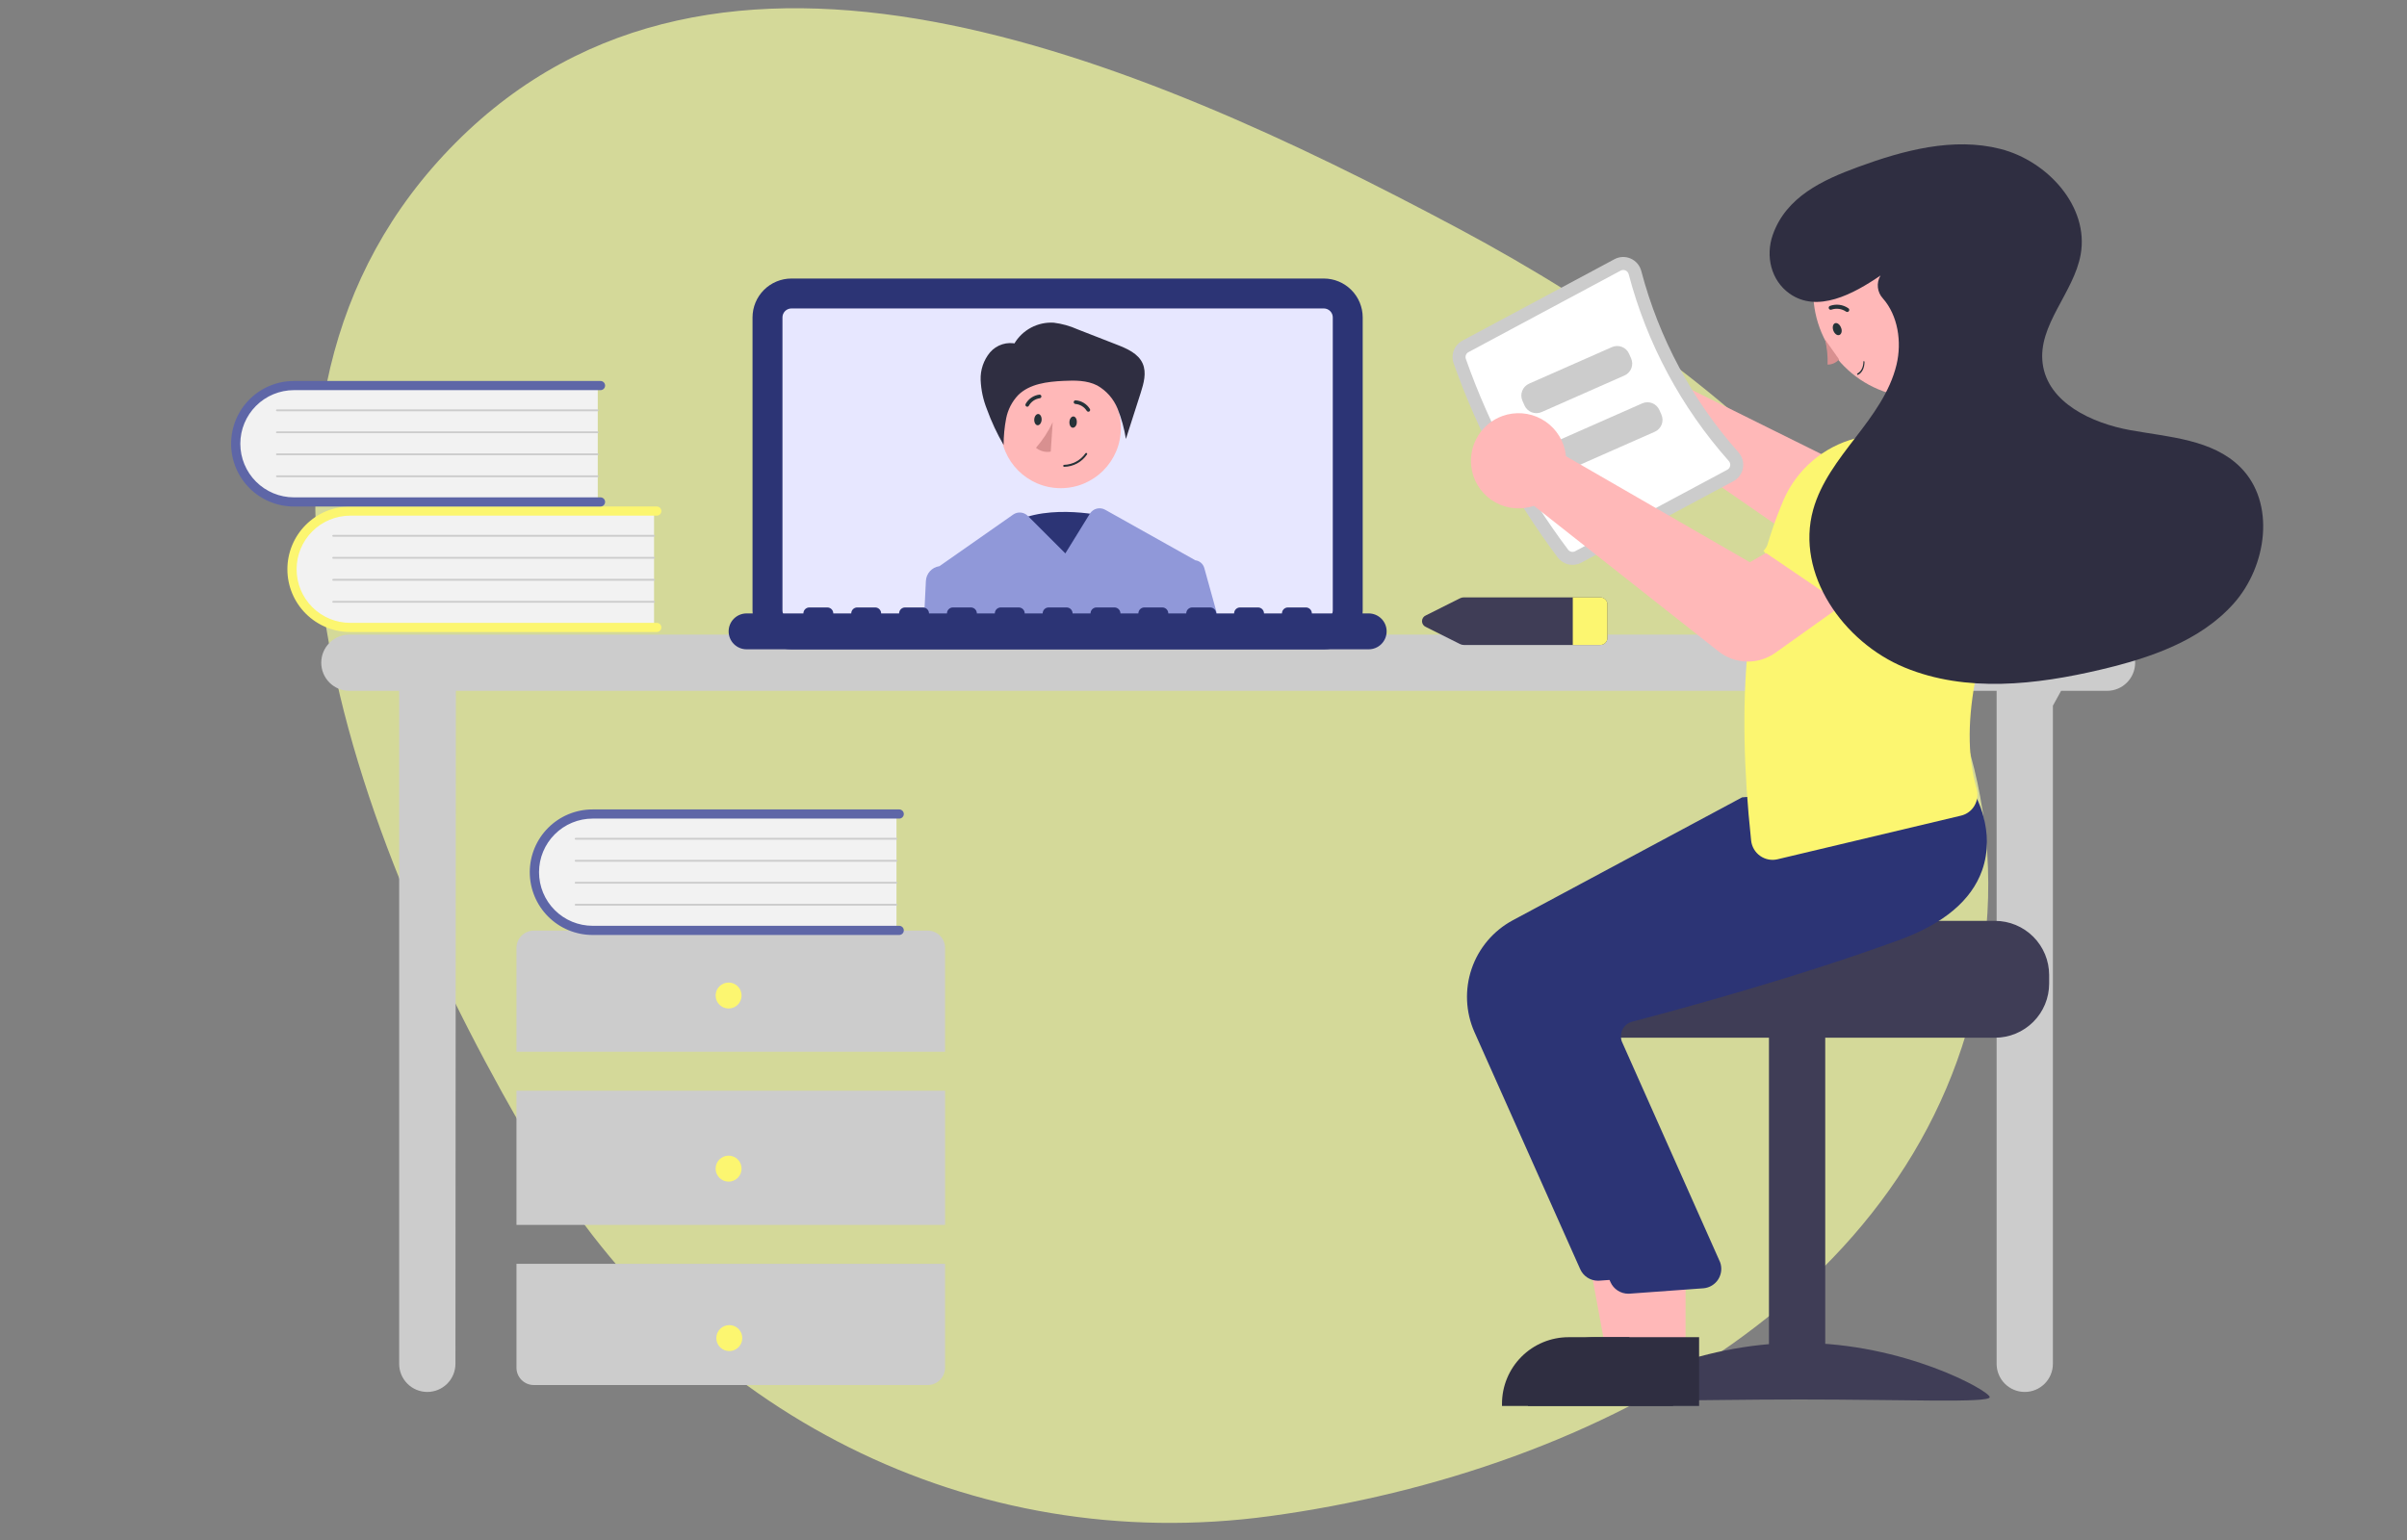 <svg width="500" height="320" viewBox="0 0 500 320" fill="none" xmlns="http://www.w3.org/2000/svg">
<rect x="0" y="0" width="500" height="320" fill="#808080" stroke="none"/>
<g clip-path="url(#clip0_1_1224)">
<path fill-rule="evenodd" clip-rule="evenodd" d="M303.105 47.565C363.731 79.95 421.891 131.065 411.888 199.068C401.798 267.66 332.458 305.718 263.758 315.042C201.787 323.453 143.514 293.625 111.64 239.818C72.032 172.956 39.843 84.689 94.681 29.625C149.082 -25 235.105 11.242 303.105 47.565Z" fill="#F8FFA5" fill-opacity="0.7"/>
<path d="M437.684 131.861H72.576C71.025 131.861 69.539 132.477 68.442 133.573C67.346 134.669 66.731 136.156 66.731 137.706C66.731 139.256 67.346 140.743 68.442 141.839C69.539 142.936 71.025 143.551 72.576 143.551H82.918V283.39C82.918 284.94 83.533 286.427 84.63 287.523C85.726 288.619 87.213 289.235 88.763 289.235C90.313 289.235 91.8 288.619 92.896 287.523C93.992 286.427 94.608 284.94 94.608 283.39L94.697 143.551H414.752V283.39C414.752 284.94 415.368 286.427 416.464 287.523C417.56 288.619 419.047 289.235 420.597 289.235C422.148 289.235 423.634 288.619 424.731 287.523C425.827 286.427 426.443 284.94 426.443 283.39V146.634L428.143 143.551H437.684C439.234 143.551 440.721 142.936 441.817 141.839C442.913 140.743 443.529 139.256 443.529 137.706C443.529 136.156 442.913 134.669 441.817 133.573C440.721 132.477 439.234 131.861 437.684 131.861Z" fill="#CCCCCC"/>
<path d="M274.994 134.92H164.398C162.257 134.918 160.204 134.066 158.69 132.552C157.175 131.038 156.324 128.985 156.321 126.843V65.954C156.324 63.812 157.175 61.759 158.69 60.245C160.204 58.731 162.257 57.879 164.398 57.877H274.994C277.135 57.879 279.188 58.731 280.702 60.245C282.217 61.759 283.068 63.812 283.071 65.954V126.843C283.068 128.985 282.217 131.038 280.702 132.552C279.188 134.066 277.135 134.918 274.994 134.92Z" fill="#2C3475"/>
<path d="M274.994 64.093H164.4C163.907 64.094 163.434 64.29 163.085 64.639C162.736 64.988 162.54 65.461 162.539 65.954V126.845C162.54 127.338 162.737 127.811 163.085 128.16C163.434 128.509 163.907 128.705 164.4 128.706H274.994C275.488 128.705 275.961 128.509 276.309 128.16C276.658 127.811 276.855 127.338 276.856 126.845V65.954C276.855 65.461 276.658 64.988 276.309 64.639C275.961 64.29 275.488 64.094 274.994 64.093Z" fill="#E7E7FF"/>
<path d="M229.13 107.203C229.13 107.203 215.891 104.152 208.609 109.745C201.327 115.338 217.877 128.05 217.877 128.05L229.13 107.203Z" fill="#2C3475"/>
<path d="M220.345 101.438C227.242 101.438 232.833 95.847 232.833 88.95C232.833 82.053 227.242 76.461 220.345 76.461C213.448 76.461 207.856 82.053 207.856 88.95C207.856 95.847 213.448 101.438 220.345 101.438Z" fill="#FFB8B8"/>
<path d="M210.689 71.419C211.522 70.006 212.729 68.85 214.178 68.079C215.626 67.309 217.259 66.953 218.897 67.052C220.609 67.267 222.281 67.735 223.856 68.441L232.02 71.625C234.133 72.45 236.447 73.459 237.363 75.533C238.214 77.458 237.579 79.681 236.937 81.685L233.882 91.211C233.544 89.055 232.963 86.944 232.151 84.918C231.326 82.879 229.835 81.179 227.921 80.095C225.8 79.007 223.301 79.029 220.92 79.144C217.549 79.306 213.883 79.735 211.487 82.113C210.216 83.464 209.354 85.148 209.001 86.969C208.654 88.78 208.48 90.621 208.48 92.465C207.097 90.088 205.933 87.591 205 85.005C204.233 83.079 203.796 81.038 203.707 78.966C203.627 76.878 204.32 74.832 205.654 73.223C206.331 72.436 207.214 71.854 208.204 71.543C209.194 71.231 210.251 71.202 211.257 71.459L210.689 71.419Z" fill="#2F2E41"/>
<path d="M250.166 118.032C250.049 117.61 249.809 117.232 249.478 116.946C249.147 116.659 248.739 116.477 248.305 116.422C248.276 116.402 248.246 116.384 248.214 116.368L229.571 105.92C229.039 105.622 228.412 105.54 227.821 105.692C227.23 105.844 226.72 106.218 226.398 106.737L221.299 114.992L213.619 107.312L213.497 107.19C213.103 106.796 212.583 106.553 212.028 106.505C211.472 106.456 210.918 106.605 210.461 106.924L195.139 117.654C195.112 117.654 195.085 117.663 195.058 117.663C194.325 117.785 193.655 118.154 193.16 118.708C192.664 119.262 192.373 119.969 192.333 120.711L191.938 128.706H253.125L250.166 118.032Z" fill="#9098D9"/>
<path d="M284.314 127.464H272.509C272.509 127.135 272.378 126.819 272.145 126.586C271.912 126.353 271.596 126.222 271.267 126.222H267.539C267.209 126.222 266.893 126.353 266.66 126.586C266.427 126.819 266.296 127.135 266.296 127.464H262.568C262.568 127.135 262.437 126.819 262.204 126.586C261.971 126.353 261.655 126.222 261.325 126.222H257.598C257.268 126.222 256.952 126.353 256.719 126.586C256.486 126.819 256.355 127.135 256.355 127.464H252.627C252.627 127.135 252.496 126.819 252.263 126.586C252.03 126.353 251.714 126.222 251.384 126.222H247.656C247.327 126.222 247.011 126.353 246.778 126.586C246.545 126.819 246.414 127.135 246.414 127.464H242.686C242.686 127.135 242.555 126.819 242.322 126.586C242.089 126.353 241.773 126.222 241.443 126.222H237.715C237.386 126.222 237.07 126.353 236.837 126.586C236.604 126.819 236.473 127.135 236.473 127.464H232.745C232.745 127.135 232.614 126.819 232.381 126.586C232.148 126.353 231.832 126.222 231.502 126.222H227.774C227.445 126.222 227.129 126.353 226.896 126.586C226.662 126.819 226.532 127.135 226.532 127.464H222.804C222.804 127.135 222.673 126.819 222.44 126.586C222.207 126.353 221.89 126.222 221.561 126.222H217.833C217.503 126.222 217.187 126.353 216.954 126.586C216.721 126.819 216.59 127.135 216.59 127.464H212.862C212.862 127.135 212.731 126.819 212.498 126.586C212.265 126.353 211.949 126.222 211.62 126.222H207.892C207.562 126.222 207.246 126.353 207.013 126.586C206.78 126.819 206.649 127.135 206.649 127.464H202.921C202.921 127.135 202.79 126.819 202.557 126.586C202.324 126.353 202.008 126.222 201.679 126.222H197.951C197.621 126.222 197.305 126.353 197.072 126.586C196.839 126.819 196.708 127.135 196.708 127.464H192.98C192.98 127.135 192.849 126.819 192.616 126.586C192.383 126.353 192.067 126.222 191.737 126.222H188.01C187.68 126.222 187.364 126.353 187.131 126.586C186.898 126.819 186.767 127.135 186.767 127.464H183.039C183.039 127.135 182.908 126.819 182.675 126.586C182.442 126.353 182.126 126.222 181.796 126.222H178.068C177.739 126.222 177.423 126.353 177.19 126.586C176.957 126.819 176.826 127.135 176.826 127.464H173.098C173.098 127.135 172.967 126.819 172.734 126.586C172.501 126.353 172.185 126.222 171.855 126.222H168.127C167.798 126.222 167.482 126.353 167.249 126.586C167.016 126.819 166.885 127.135 166.885 127.464H155.08C154.092 127.466 153.145 127.859 152.447 128.558C151.749 129.257 151.357 130.205 151.357 131.192C151.357 132.18 151.749 133.127 152.447 133.826C153.145 134.525 154.092 134.919 155.08 134.92H284.314C285.303 134.92 286.251 134.527 286.95 133.828C287.65 133.129 288.042 132.181 288.042 131.192C288.042 130.204 287.65 129.255 286.95 128.556C286.251 127.857 285.303 127.464 284.314 127.464Z" fill="#2C3475"/>
<path d="M135.863 105.815V130.568H73.847C72.186 130.626 70.529 130.349 68.977 129.753C67.425 129.157 66.009 128.255 64.813 127.1C63.617 125.945 62.666 124.561 62.017 123.03C61.367 121.5 61.032 119.854 61.032 118.192C61.032 116.529 61.367 114.884 62.017 113.353C62.666 111.823 63.617 110.439 64.813 109.284C66.009 108.129 67.425 107.227 68.977 106.631C70.529 106.035 72.186 105.757 73.847 105.815H135.863Z" fill="#F2F2F2"/>
<path d="M137.386 130.378C137.386 130.63 137.285 130.872 137.107 131.051C136.928 131.229 136.686 131.33 136.434 131.33H72.741C69.282 131.33 65.965 129.956 63.519 127.51C61.072 125.064 59.698 121.746 59.698 118.287C59.698 114.828 61.072 111.51 63.519 109.064C65.965 106.618 69.282 105.244 72.741 105.244H136.434C136.686 105.244 136.928 105.344 137.107 105.523C137.285 105.701 137.386 105.943 137.386 106.196C137.386 106.448 137.285 106.69 137.107 106.869C136.928 107.047 136.686 107.148 136.434 107.148H72.741C69.789 107.15 66.958 108.325 64.871 110.414C62.785 112.503 61.612 115.334 61.612 118.287C61.612 121.239 62.785 124.071 64.871 126.16C66.958 128.248 69.789 129.423 72.741 129.426H136.434C136.686 129.426 136.928 129.526 137.107 129.705C137.285 129.883 137.386 130.125 137.386 130.378Z" fill="#FCF670"/>
<path d="M135.862 111.527H69.218C69.193 111.528 69.168 111.523 69.145 111.513C69.122 111.504 69.1 111.49 69.083 111.472C69.065 111.454 69.051 111.433 69.041 111.41C69.031 111.387 69.026 111.362 69.026 111.337C69.026 111.312 69.031 111.287 69.041 111.264C69.051 111.241 69.065 111.22 69.083 111.202C69.1 111.184 69.122 111.17 69.145 111.161C69.168 111.151 69.193 111.146 69.218 111.146H135.862C135.912 111.147 135.96 111.167 135.996 111.203C136.031 111.238 136.051 111.287 136.051 111.337C136.051 111.387 136.031 111.435 135.996 111.471C135.96 111.507 135.912 111.527 135.862 111.527Z" fill="#CCCCCC"/>
<path d="M135.862 116.097H69.218C69.193 116.097 69.168 116.092 69.145 116.083C69.122 116.073 69.1 116.06 69.083 116.042C69.065 116.024 69.051 116.003 69.041 115.98C69.031 115.957 69.026 115.932 69.026 115.907C69.026 115.882 69.031 115.857 69.041 115.834C69.051 115.81 69.065 115.789 69.083 115.772C69.1 115.754 69.122 115.74 69.145 115.73C69.168 115.721 69.193 115.716 69.218 115.716H135.862C135.912 115.717 135.96 115.737 135.996 115.773C136.031 115.808 136.051 115.856 136.051 115.907C136.051 115.957 136.031 116.005 135.996 116.041C135.96 116.077 135.912 116.097 135.862 116.097Z" fill="#CCCCCC"/>
<path d="M135.862 120.667H69.218C69.193 120.667 69.168 120.662 69.145 120.653C69.122 120.643 69.1 120.629 69.083 120.612C69.065 120.594 69.051 120.573 69.041 120.55C69.031 120.527 69.026 120.502 69.026 120.477C69.026 120.451 69.031 120.427 69.041 120.403C69.051 120.38 69.065 120.359 69.083 120.341C69.1 120.324 69.122 120.31 69.145 120.3C69.168 120.291 69.193 120.286 69.218 120.286H135.862C135.912 120.286 135.96 120.307 135.996 120.342C136.031 120.378 136.051 120.426 136.051 120.477C136.051 120.527 136.031 120.575 135.996 120.611C135.96 120.646 135.912 120.667 135.862 120.667Z" fill="#CCCCCC"/>
<path d="M135.862 125.237H69.218C69.193 125.237 69.168 125.232 69.145 125.223C69.122 125.213 69.1 125.199 69.083 125.182C69.065 125.164 69.051 125.143 69.041 125.12C69.031 125.096 69.026 125.071 69.026 125.046C69.026 125.021 69.031 124.996 69.041 124.973C69.051 124.95 69.065 124.929 69.083 124.911C69.1 124.894 69.122 124.88 69.145 124.87C69.168 124.861 69.193 124.856 69.218 124.856H135.862C135.912 124.856 135.96 124.877 135.996 124.912C136.031 124.948 136.051 124.996 136.051 125.046C136.051 125.097 136.031 125.145 135.996 125.181C135.96 125.216 135.912 125.236 135.862 125.237Z" fill="#CCCCCC"/>
<path d="M124.173 79.736V104.489H62.157C60.495 104.547 58.839 104.27 57.287 103.674C55.735 103.078 54.319 102.176 53.123 101.021C51.927 99.866 50.976 98.482 50.326 96.951C49.677 95.421 49.342 93.775 49.342 92.113C49.342 90.45 49.677 88.805 50.326 87.274C50.976 85.744 51.927 84.36 53.123 83.205C54.319 82.05 55.735 81.147 57.287 80.552C58.839 79.956 60.495 79.678 62.157 79.736H124.173Z" fill="#F2F2F2"/>
<path d="M125.695 104.299C125.695 104.551 125.595 104.793 125.416 104.972C125.238 105.15 124.996 105.251 124.743 105.251H61.051C59.338 105.251 57.642 104.913 56.059 104.258C54.477 103.602 53.039 102.642 51.828 101.431C50.617 100.219 49.656 98.781 49.001 97.199C48.345 95.617 48.008 93.921 48.008 92.208C48.008 90.495 48.345 88.799 49.001 87.216C49.656 85.634 50.617 84.196 51.828 82.985C53.039 81.774 54.477 80.813 56.059 80.157C57.642 79.502 59.338 79.165 61.051 79.165H124.743C124.996 79.165 125.238 79.265 125.416 79.443C125.595 79.622 125.695 79.864 125.695 80.117C125.695 80.369 125.595 80.611 125.416 80.79C125.238 80.968 124.996 81.069 124.743 81.069H61.051C58.098 81.071 55.268 82.246 53.181 84.335C51.094 86.423 49.922 89.255 49.922 92.208C49.922 95.16 51.094 97.992 53.181 100.081C55.268 102.169 58.098 103.344 61.051 103.347H124.743C124.996 103.347 125.238 103.447 125.416 103.626C125.595 103.804 125.695 104.046 125.695 104.299Z" fill="#5E66A7"/>
<path d="M124.171 85.448H57.528C57.502 85.448 57.478 85.444 57.454 85.434C57.431 85.425 57.41 85.411 57.392 85.393C57.374 85.375 57.36 85.354 57.351 85.331C57.341 85.308 57.336 85.283 57.336 85.258C57.336 85.233 57.341 85.208 57.351 85.185C57.36 85.161 57.374 85.14 57.392 85.123C57.41 85.105 57.431 85.091 57.454 85.082C57.478 85.072 57.502 85.067 57.528 85.067H124.171C124.222 85.068 124.27 85.088 124.305 85.124C124.341 85.159 124.36 85.207 124.36 85.258C124.36 85.308 124.341 85.356 124.305 85.392C124.27 85.428 124.222 85.448 124.171 85.448Z" fill="#CCCCCC"/>
<path d="M124.171 90.018H57.528C57.502 90.018 57.478 90.013 57.454 90.004C57.431 89.994 57.41 89.98 57.392 89.963C57.374 89.945 57.36 89.924 57.351 89.901C57.341 89.878 57.336 89.853 57.336 89.828C57.336 89.802 57.341 89.778 57.351 89.754C57.36 89.731 57.374 89.71 57.392 89.692C57.41 89.675 57.431 89.661 57.454 89.651C57.478 89.642 57.502 89.637 57.528 89.637H124.171C124.222 89.638 124.27 89.658 124.305 89.693C124.341 89.729 124.36 89.777 124.36 89.828C124.36 89.878 124.341 89.926 124.305 89.962C124.27 89.998 124.222 90.018 124.171 90.018Z" fill="#CCCCCC"/>
<path d="M124.171 94.588H57.528C57.502 94.588 57.478 94.583 57.454 94.574C57.431 94.564 57.41 94.55 57.392 94.532C57.374 94.515 57.36 94.494 57.351 94.471C57.341 94.447 57.336 94.423 57.336 94.397C57.336 94.372 57.341 94.347 57.351 94.324C57.36 94.301 57.374 94.28 57.392 94.262C57.41 94.245 57.431 94.231 57.454 94.221C57.478 94.212 57.502 94.207 57.528 94.207H124.171C124.222 94.207 124.27 94.228 124.305 94.263C124.341 94.299 124.36 94.347 124.36 94.397C124.36 94.448 124.341 94.496 124.305 94.532C124.27 94.567 124.222 94.588 124.171 94.588Z" fill="#CCCCCC"/>
<path d="M124.171 99.158H57.528C57.502 99.158 57.478 99.153 57.454 99.144C57.431 99.134 57.41 99.12 57.392 99.102C57.374 99.085 57.36 99.064 57.351 99.04C57.341 99.017 57.336 98.992 57.336 98.967C57.336 98.942 57.341 98.917 57.351 98.894C57.36 98.871 57.374 98.85 57.392 98.832C57.41 98.814 57.431 98.8 57.454 98.791C57.478 98.781 57.502 98.777 57.528 98.777H124.171C124.222 98.777 124.27 98.797 124.305 98.833C124.341 98.869 124.36 98.917 124.36 98.967C124.36 99.017 124.341 99.066 124.305 99.101C124.27 99.137 124.222 99.157 124.171 99.158Z" fill="#CCCCCC"/>
<path d="M196.315 218.553V196.971C196.315 196.017 195.936 195.102 195.261 194.427C194.587 193.753 193.672 193.374 192.718 193.374H110.883C109.929 193.374 109.014 193.753 108.34 194.427C107.665 195.102 107.286 196.017 107.286 196.971V218.553H196.315Z" fill="#CCCCCC"/>
<path d="M196.315 226.646H107.286V254.524H196.315V226.646Z" fill="#CCCCCC"/>
<path d="M107.286 262.618V284.201C107.286 285.155 107.665 286.07 108.34 286.744C109.014 287.419 109.929 287.798 110.883 287.798H192.718C193.672 287.798 194.587 287.419 195.261 286.744C195.936 286.07 196.315 285.155 196.315 284.201V262.618H107.286Z" fill="#CCCCCC"/>
<path d="M151.351 209.56C152.841 209.56 154.049 208.352 154.049 206.862C154.049 205.372 152.841 204.165 151.351 204.165C149.861 204.165 148.653 205.372 148.653 206.862C148.653 208.352 149.861 209.56 151.351 209.56Z" fill="#FCF670"/>
<path d="M151.351 245.531C152.841 245.531 154.049 244.324 154.049 242.834C154.049 241.344 152.841 240.136 151.351 240.136C149.861 240.136 148.653 241.344 148.653 242.834C148.653 244.324 149.861 245.531 151.351 245.531Z" fill="#FCF670"/>
<path d="M151.497 280.741C152.987 280.741 154.195 279.533 154.195 278.043C154.195 276.553 152.987 275.345 151.497 275.345C150.007 275.345 148.799 276.553 148.799 278.043C148.799 279.533 150.007 280.741 151.497 280.741Z" fill="#FCF670"/>
<path d="M186.222 168.765V193.518H124.205C122.544 193.576 120.888 193.299 119.336 192.703C117.784 192.107 116.367 191.204 115.171 190.049C113.976 188.894 113.025 187.51 112.375 185.98C111.725 184.45 111.391 182.804 111.391 181.142C111.391 179.479 111.725 177.833 112.375 176.303C113.025 174.773 113.976 173.389 115.171 172.234C116.367 171.079 117.784 170.176 119.336 169.58C120.888 168.984 122.544 168.707 124.205 168.765H186.222Z" fill="#F2F2F2"/>
<path d="M187.746 193.328C187.746 193.58 187.646 193.822 187.467 194.001C187.289 194.179 187.046 194.279 186.794 194.28H123.102C121.388 194.281 119.691 193.945 118.107 193.29C116.523 192.635 115.084 191.674 113.872 190.463C112.66 189.252 111.698 187.814 111.042 186.23C110.386 184.647 110.048 182.95 110.048 181.236C110.048 179.523 110.386 177.826 111.042 176.243C111.698 174.659 112.66 173.221 113.872 172.01C115.084 170.798 116.523 169.838 118.107 169.183C119.691 168.528 121.388 168.192 123.102 168.193H186.794C187.047 168.193 187.289 168.294 187.467 168.472C187.646 168.651 187.746 168.893 187.746 169.145C187.746 169.398 187.646 169.64 187.467 169.819C187.289 169.997 187.047 170.097 186.794 170.097H123.102C120.149 170.1 117.319 171.275 115.232 173.364C113.145 175.452 111.973 178.284 111.973 181.236C111.973 184.189 113.145 187.021 115.232 189.109C117.319 191.198 120.149 192.373 123.102 192.375H186.794C187.046 192.376 187.289 192.476 187.467 192.654C187.646 192.833 187.746 193.075 187.746 193.328Z" fill="#5E66A7"/>
<path d="M186.221 174.477H119.577C119.552 174.477 119.527 174.472 119.504 174.463C119.481 174.453 119.46 174.439 119.442 174.422C119.424 174.404 119.41 174.383 119.4 174.36C119.391 174.337 119.386 174.312 119.386 174.287C119.386 174.261 119.391 174.237 119.4 174.213C119.41 174.19 119.424 174.169 119.442 174.152C119.46 174.134 119.481 174.12 119.504 174.11C119.527 174.101 119.552 174.096 119.577 174.096H186.221C186.271 174.097 186.319 174.117 186.355 174.152C186.39 174.188 186.41 174.236 186.41 174.287C186.41 174.337 186.39 174.385 186.355 174.421C186.319 174.456 186.271 174.477 186.221 174.477Z" fill="#CCCCCC"/>
<path d="M186.221 179.047H119.577C119.552 179.047 119.527 179.042 119.504 179.033C119.481 179.023 119.46 179.009 119.442 178.992C119.424 178.974 119.41 178.953 119.4 178.93C119.391 178.906 119.386 178.882 119.386 178.856C119.386 178.831 119.391 178.806 119.4 178.783C119.41 178.76 119.424 178.739 119.442 178.721C119.46 178.704 119.481 178.69 119.504 178.68C119.527 178.671 119.552 178.666 119.577 178.666H186.221C186.271 178.666 186.319 178.687 186.355 178.722C186.39 178.758 186.41 178.806 186.41 178.856C186.41 178.907 186.39 178.955 186.355 178.991C186.319 179.026 186.271 179.046 186.221 179.047Z" fill="#CCCCCC"/>
<path d="M186.221 183.617H119.577C119.552 183.617 119.527 183.612 119.504 183.603C119.481 183.593 119.46 183.579 119.442 183.561C119.424 183.544 119.41 183.523 119.4 183.499C119.391 183.476 119.386 183.451 119.386 183.426C119.386 183.401 119.391 183.376 119.4 183.353C119.41 183.33 119.424 183.309 119.442 183.291C119.46 183.273 119.481 183.259 119.504 183.25C119.527 183.24 119.552 183.236 119.577 183.236H186.221C186.271 183.236 186.319 183.256 186.355 183.292C186.39 183.328 186.41 183.376 186.41 183.426C186.41 183.477 186.39 183.525 186.355 183.56C186.319 183.596 186.271 183.616 186.221 183.617Z" fill="#CCCCCC"/>
<path d="M186.221 188.186H119.577C119.552 188.187 119.527 188.182 119.504 188.172C119.481 188.163 119.46 188.149 119.442 188.131C119.424 188.114 119.41 188.092 119.4 188.069C119.391 188.046 119.386 188.021 119.386 187.996C119.386 187.971 119.391 187.946 119.4 187.923C119.41 187.9 119.424 187.879 119.442 187.861C119.46 187.843 119.481 187.829 119.504 187.82C119.527 187.81 119.552 187.805 119.577 187.806H186.221C186.271 187.806 186.319 187.826 186.355 187.862C186.39 187.898 186.41 187.946 186.41 187.996C186.41 188.046 186.39 188.095 186.355 188.13C186.319 188.166 186.271 188.186 186.221 188.186Z" fill="#CCCCCC"/>
<path d="M332.341 124.128H304.086C303.817 124.128 303.553 124.19 303.312 124.308L296.181 127.878C295.946 127.978 295.746 128.145 295.605 128.357C295.465 128.57 295.39 128.82 295.39 129.074C295.39 129.329 295.465 129.579 295.605 129.792C295.746 130.004 295.946 130.171 296.181 130.271L303.312 133.841C303.553 133.959 303.817 134.021 304.086 134.021H332.341C332.73 134.043 333.113 133.911 333.406 133.654C333.699 133.396 333.878 133.034 333.906 132.645V125.504C333.878 125.115 333.699 124.753 333.406 124.495C333.113 124.238 332.73 124.106 332.341 124.128Z" fill="#3F3D56"/>
<path d="M333.905 125.504V132.645C333.878 133.034 333.698 133.396 333.405 133.654C333.112 133.911 332.73 134.043 332.34 134.021H326.711V124.128H332.34C332.73 124.106 333.112 124.238 333.405 124.495C333.698 124.753 333.878 125.115 333.905 125.504Z" fill="#FCF670"/>
<path d="M332.127 70.711C333.407 70.159 334.789 69.883 336.183 69.902C337.577 69.921 338.951 70.235 340.215 70.822C341.479 71.409 342.605 72.256 343.519 73.309C344.433 74.362 345.114 75.595 345.518 76.929C345.644 77.352 345.74 77.784 345.806 78.22L385.319 97.814L394.463 91.754L405.84 104.852L391.878 116.192C390.199 117.545 388.129 118.32 385.974 118.404C383.819 118.487 381.695 117.873 379.917 116.653L339.827 88.93C339.529 89.056 339.225 89.168 338.915 89.263C337.58 89.666 336.176 89.783 334.793 89.606C333.41 89.429 332.081 88.962 330.891 88.235C329.702 87.508 328.679 86.538 327.89 85.388C327.102 84.239 326.565 82.936 326.315 81.564C326.241 81.166 326.193 80.764 326.169 80.36C326.058 78.335 326.569 76.326 327.635 74.601C328.7 72.876 330.268 71.518 332.127 70.711Z" fill="#FFB8B8"/>
<path d="M414.424 191.349H371.25C371.25 192.59 326.754 193.597 326.754 193.597C326.055 194.123 325.419 194.726 324.856 195.395C323.166 197.411 322.242 199.959 322.248 202.59V204.388C322.249 207.369 323.434 210.228 325.542 212.336C327.65 214.443 330.508 215.628 333.489 215.629H414.424C417.405 215.627 420.263 214.442 422.37 212.334C424.478 210.226 425.663 207.369 425.665 204.388V202.59C425.661 199.61 424.476 196.753 422.368 194.646C420.261 192.538 417.404 191.353 414.424 191.349Z" fill="#3F3D56"/>
<path d="M367.461 290.722H379.151V215.183H367.461V290.722Z" fill="#3F3D56"/>
<path d="M334.188 290.312C334.188 291.575 351.903 290.8 373.756 290.8C395.609 290.8 413.324 291.575 413.324 290.312C413.324 289.049 395.609 279.032 373.756 279.032C351.903 279.032 334.188 289.049 334.188 290.312Z" fill="#3F3D56"/>
<path d="M344.741 281.458L333.717 281.457L328.472 252.862L344.743 252.863L344.741 281.458Z" fill="#FFB8B8"/>
<path d="M347.554 292.144L312.005 292.143V291.693C312.005 289.876 312.363 288.077 313.058 286.398C313.753 284.72 314.773 283.194 316.058 281.909C317.342 280.625 318.868 279.605 320.547 278.91C322.225 278.215 324.025 277.857 325.842 277.857H325.843L347.555 277.858L347.554 292.144Z" fill="#2F2E41"/>
<path d="M328.253 263.726L306.274 214.438C304.439 210.284 304.236 205.591 305.705 201.294C307.175 196.997 310.209 193.411 314.204 191.251L361.878 165.687L383.633 163.836L403.7 162.012L403.845 162.257C404.03 162.57 408.344 170.022 405.428 178.194C403.215 184.392 397.461 189.234 388.324 192.584C366.999 200.404 342.363 207.087 332.761 209.597C332.337 209.705 331.94 209.902 331.598 210.175C331.255 210.448 330.974 210.79 330.773 211.179C330.571 211.564 330.451 211.986 330.421 212.419C330.391 212.853 330.45 213.287 330.596 213.696L351.016 259.573C351.229 260.155 351.306 260.778 351.24 261.394C351.175 262.01 350.968 262.603 350.637 263.127C350.306 263.651 349.859 264.092 349.331 264.415C348.803 264.739 348.207 264.938 347.59 264.995L332.332 266.106C332.203 266.118 332.074 266.124 331.946 266.124C331.164 266.124 330.4 265.897 329.744 265.472C329.089 265.046 328.571 264.44 328.253 263.726Z" fill="#2C3475"/>
<path d="M350.137 281.458L339.113 281.457L333.867 252.862L350.139 252.863L350.137 281.458Z" fill="#FFB8B8"/>
<path d="M352.949 292.144L317.4 292.143V291.693C317.4 289.876 317.758 288.077 318.454 286.398C319.149 284.72 320.168 283.194 321.453 281.909C322.738 280.625 324.263 279.605 325.942 278.91C327.621 278.215 329.42 277.857 331.237 277.857H331.238L352.95 277.858L352.949 292.144Z" fill="#2F2E41"/>
<path d="M334.548 266.424L312.569 217.136C310.734 212.982 310.531 208.289 312 203.992C313.47 199.695 316.504 196.109 320.499 193.949L368.173 168.384L389.928 166.534L409.995 164.71L410.139 164.955C410.325 165.268 414.639 172.72 411.723 180.892C409.51 187.09 403.756 191.932 394.619 195.282C373.294 203.102 348.658 209.785 339.056 212.295C338.632 212.403 338.235 212.6 337.892 212.873C337.55 213.146 337.269 213.488 337.068 213.877C336.866 214.262 336.746 214.684 336.716 215.117C336.686 215.55 336.745 215.985 336.891 216.394L357.311 262.271C357.524 262.852 357.601 263.475 357.535 264.092C357.469 264.708 357.263 265.301 356.932 265.825C356.601 266.349 356.154 266.789 355.626 267.113C355.098 267.437 354.502 267.635 353.885 267.693L338.627 268.804C338.498 268.816 338.369 268.822 338.24 268.822C337.459 268.822 336.694 268.595 336.039 268.169C335.384 267.744 334.866 267.137 334.548 266.424Z" fill="#2C3475"/>
<path d="M323.594 115.856C314.358 103.571 307.056 89.944 301.943 75.45C301.647 74.583 301.668 73.639 302.003 72.786C302.337 71.933 302.964 71.227 303.77 70.792L335.376 53.857C335.887 53.581 336.455 53.426 337.035 53.402C337.616 53.379 338.194 53.488 338.726 53.721C339.268 53.957 339.749 54.313 340.133 54.762C340.516 55.212 340.792 55.743 340.939 56.315C344.618 70.282 351.533 83.187 361.124 93.987C361.519 94.426 361.809 94.95 361.97 95.518C362.132 96.086 362.162 96.684 362.058 97.266C361.958 97.838 361.729 98.38 361.387 98.85C361.046 99.321 360.602 99.707 360.089 99.98L328.484 116.915C327.675 117.346 326.74 117.476 325.845 117.282C324.949 117.088 324.151 116.583 323.594 115.856Z" fill="#CCCCCC"/>
<path d="M325.75 114.236C325.92 114.448 326.159 114.594 326.425 114.649C326.691 114.704 326.969 114.664 327.209 114.537L358.814 97.602C358.968 97.522 359.101 97.407 359.203 97.267C359.304 97.127 359.372 96.966 359.401 96.795C359.434 96.615 359.425 96.43 359.374 96.254C359.324 96.078 359.233 95.916 359.109 95.781C349.235 84.663 342.116 71.378 338.329 56.999C338.286 56.822 338.201 56.657 338.083 56.517C337.965 56.377 337.816 56.267 337.648 56.194C337.489 56.124 337.317 56.09 337.144 56.098C336.97 56.105 336.801 56.152 336.649 56.236L305.044 73.171C304.805 73.3 304.618 73.509 304.516 73.761C304.415 74.013 304.404 74.293 304.487 74.553C309.509 88.788 316.679 102.17 325.75 114.236Z" fill="white"/>
<path d="M428.589 111.339L403.837 120.745L397.794 103.958C396.991 101.729 397.003 99.288 397.826 97.067C398.649 94.846 400.231 92.987 402.292 91.819C404.377 90.637 406.816 90.24 409.168 90.699C411.52 91.159 413.631 92.444 415.118 94.323L428.589 111.339Z" fill="#6C63FF"/>
<path d="M365.631 177.85C365.11 177.481 364.674 177.006 364.351 176.456C364.028 175.906 363.826 175.293 363.758 174.658C360.587 145.063 362.796 121.903 370.508 103.854C371.866 100.741 373.912 97.976 376.493 95.767C379.073 93.559 382.12 91.964 385.406 91.102L405.414 90.092L405.518 90.142C410.033 92.354 413.715 95.962 416.019 100.43C418.322 104.899 419.124 109.992 418.305 114.952C411.87 131.915 406.481 149.577 410.591 163.825C410.763 164.42 410.813 165.044 410.738 165.66C410.664 166.276 410.465 166.87 410.155 167.407C409.855 167.926 409.451 168.378 408.969 168.735C408.488 169.092 407.938 169.347 407.354 169.483L369.243 178.549C368.626 178.696 367.985 178.709 367.362 178.589C366.739 178.468 366.149 178.216 365.631 177.85Z" fill="#FCF670"/>
<path d="M398.738 82.619C410.936 82.619 420.825 72.73 420.825 60.532C420.825 48.333 410.936 38.444 398.738 38.444C386.539 38.444 376.65 48.333 376.65 60.532C376.65 72.73 386.539 82.619 398.738 82.619Z" fill="#FFB8B8"/>
<path d="M337.448 78.025L320.235 85.624C319.58 85.912 318.838 85.929 318.171 85.67C317.504 85.412 316.967 84.899 316.677 84.245L316.251 83.281C315.963 82.626 315.946 81.884 316.205 81.217C316.463 80.55 316.976 80.013 317.63 79.723L334.844 72.125C335.498 71.837 336.24 71.82 336.907 72.079C337.574 72.337 338.112 72.849 338.401 73.503L338.827 74.468C339.115 75.123 339.132 75.865 338.873 76.532C338.615 77.199 338.102 77.736 337.448 78.025Z" fill="#CCCCCC"/>
<path d="M343.744 89.716L326.53 97.314C325.876 97.603 325.134 97.619 324.467 97.361C323.8 97.102 323.263 96.59 322.973 95.936L322.547 94.971C322.259 94.317 322.242 93.574 322.501 92.907C322.759 92.24 323.272 91.703 323.926 91.414L341.139 83.815C341.794 83.527 342.536 83.51 343.203 83.769C343.87 84.027 344.407 84.54 344.697 85.194L345.123 86.158C345.411 86.813 345.428 87.555 345.169 88.222C344.911 88.889 344.398 89.426 343.744 89.716Z" fill="#CCCCCC"/>
<path d="M357.02 135.379L318.644 105.104C318.338 105.211 318.027 105.303 317.712 105.379C316.357 105.695 314.951 105.724 313.585 105.462C312.219 105.2 310.923 104.653 309.782 103.858C308.633 103.061 307.668 102.029 306.951 100.83C306.233 99.63 305.78 98.292 305.622 96.903C305.364 94.683 305.865 92.441 307.041 90.542C308.218 88.642 310.002 87.195 312.105 86.437C313.417 85.966 314.813 85.778 316.203 85.885C317.593 85.992 318.944 86.391 320.169 87.056C321.394 87.722 322.465 88.638 323.31 89.746C324.156 90.854 324.759 92.128 325.078 93.485C325.177 93.915 325.246 94.351 325.284 94.791L363.486 116.83L372.993 111.357L383.525 125.144L368.764 135.665C367.036 136.887 364.96 137.519 362.844 137.467C360.729 137.415 358.686 136.683 357.02 135.379Z" fill="#FFB8B8"/>
<path d="M388.207 129.438L366.311 114.548L376.601 99.974C377.967 98.038 379.974 96.648 382.266 96.049C384.558 95.451 386.988 95.681 389.127 96.7C391.29 97.731 393.013 99.502 393.985 101.693C394.958 103.883 395.114 106.349 394.427 108.645L388.207 129.438Z" fill="#FCF670"/>
<path d="M390.64 57.242C384.963 61.127 377.509 65.121 371.711 60.984C367.904 58.267 366.705 53.236 368.248 48.821C371.025 40.882 378.653 37.386 385.947 34.707C395.429 31.224 405.754 28.453 415.543 30.948C425.332 33.442 433.983 42.92 432.216 52.866C430.795 60.864 423.25 67.52 424.321 75.572C425.399 83.677 434.514 87.943 442.56 89.391C450.607 90.84 459.611 91.305 465.394 97.085C472.771 104.458 470.928 117.636 463.987 125.421C457.046 133.205 446.571 136.734 436.421 139.133C422.972 142.311 408.427 143.981 395.654 138.707C382.882 133.432 372.942 119.233 376.642 105.919C378.205 100.295 381.887 95.542 385.445 90.915C389.003 86.288 392.606 81.449 393.963 75.772C395.094 71.041 394.257 65.548 391.12 62C390.549 61.379 390.19 60.593 390.094 59.755C389.998 58.917 390.17 58.07 390.586 57.336L390.64 57.242Z" fill="#2F2E41"/>
<path d="M223.682 87.763C223.682 88.407 223.263 88.907 222.834 88.877C222.405 88.846 222.108 88.294 222.149 87.651C222.19 87.007 222.578 86.506 222.997 86.537C223.416 86.568 223.723 87.109 223.682 87.763Z" fill="#263238"/>
<path d="M216.375 87.252C216.324 87.895 215.946 88.396 215.527 88.365C215.108 88.335 214.802 87.783 214.843 87.139C214.883 86.496 215.272 85.995 215.691 86.026C216.11 86.056 216.416 86.639 216.375 87.252Z" fill="#263238"/>
<path d="M218.676 87.732C217.768 89.655 216.599 91.443 215.202 93.045C215.624 93.394 216.117 93.645 216.646 93.783C217.176 93.921 217.729 93.941 218.267 93.842L218.676 87.732Z" fill="#D89090"/>
<path d="M226.112 85.556C226.043 85.561 225.973 85.547 225.91 85.517C225.848 85.486 225.794 85.44 225.755 85.382C225.504 84.977 225.162 84.635 224.755 84.385C224.349 84.135 223.89 83.983 223.415 83.942C223.315 83.942 223.219 83.902 223.148 83.831C223.077 83.76 223.037 83.664 223.037 83.564C223.037 83.463 223.077 83.367 223.148 83.296C223.219 83.225 223.315 83.186 223.415 83.186C224.017 83.223 224.601 83.403 225.118 83.713C225.635 84.022 226.071 84.451 226.388 84.963C226.417 85.005 226.437 85.051 226.448 85.101C226.458 85.15 226.459 85.201 226.449 85.25C226.44 85.3 226.42 85.347 226.392 85.389C226.364 85.431 226.328 85.467 226.286 85.495C226.232 85.524 226.173 85.545 226.112 85.556Z" fill="#263238"/>
<path d="M221.078 96.999C222.015 96.981 222.935 96.738 223.758 96.29C224.582 95.842 225.285 95.202 225.808 94.424C225.823 94.402 225.833 94.376 225.837 94.35C225.841 94.324 225.84 94.297 225.833 94.271C225.826 94.245 225.814 94.221 225.798 94.2C225.781 94.178 225.76 94.161 225.737 94.148C225.714 94.134 225.689 94.124 225.663 94.12C225.636 94.116 225.609 94.117 225.583 94.124C225.557 94.131 225.533 94.143 225.512 94.159C225.491 94.176 225.474 94.196 225.461 94.22C224.962 94.93 224.304 95.514 223.539 95.925C222.775 96.337 221.925 96.564 221.058 96.59C221.03 96.59 221.003 96.596 220.978 96.607C220.953 96.618 220.931 96.634 220.913 96.654C220.894 96.674 220.88 96.698 220.872 96.724C220.864 96.75 220.861 96.778 220.864 96.805C220.863 96.832 220.869 96.859 220.88 96.884C220.891 96.909 220.907 96.931 220.927 96.95C220.948 96.968 220.972 96.982 220.997 96.99C221.023 96.999 221.051 97.002 221.078 96.999Z" fill="#263238"/>
<path d="M213.425 84.514C213.355 84.521 213.284 84.508 213.221 84.478C213.157 84.447 213.103 84.4 213.064 84.341C213.025 84.283 213.003 84.214 213 84.144C212.997 84.074 213.014 84.004 213.047 83.942C213.337 83.411 213.749 82.957 214.251 82.62C214.752 82.282 215.328 82.069 215.928 82.001C215.978 81.998 216.028 82.005 216.075 82.021C216.122 82.038 216.165 82.064 216.202 82.097C216.239 82.13 216.269 82.17 216.29 82.215C216.312 82.26 216.324 82.308 216.327 82.358C216.33 82.458 216.294 82.555 216.228 82.629C216.161 82.703 216.069 82.749 215.969 82.757C215.496 82.825 215.046 83.002 214.654 83.276C214.262 83.549 213.939 83.91 213.711 84.33C213.681 84.38 213.639 84.423 213.59 84.455C213.54 84.487 213.484 84.507 213.425 84.514Z" fill="#263238"/>
<path d="M382.439 68.103C382.727 68.757 382.525 69.454 382.074 69.614C381.624 69.775 381.076 69.346 380.83 68.673C380.584 68 380.755 67.317 381.195 67.161C381.635 67.005 382.189 67.419 382.439 68.103Z" fill="#263238"/>
<path d="M379.104 70.534C379.523 72.243 379.703 74.002 379.639 75.76C380.092 75.764 380.54 75.669 380.952 75.482C381.364 75.295 381.73 75.019 382.025 74.675L379.104 70.534Z" fill="#D89090"/>
<path d="M383.925 64.771C383.856 64.807 383.78 64.825 383.702 64.822C383.625 64.819 383.549 64.796 383.484 64.754C383.047 64.454 382.546 64.26 382.021 64.187C381.496 64.114 380.962 64.164 380.46 64.335C380.358 64.379 380.242 64.382 380.138 64.341C380.034 64.301 379.951 64.221 379.906 64.119C379.861 64.017 379.859 63.901 379.899 63.797C379.94 63.694 380.02 63.61 380.122 63.565C380.75 63.334 381.425 63.257 382.09 63.341C382.754 63.424 383.389 63.666 383.941 64.045C383.989 64.074 384.03 64.113 384.063 64.158C384.095 64.204 384.119 64.255 384.131 64.31C384.143 64.365 384.145 64.421 384.135 64.476C384.125 64.531 384.105 64.584 384.074 64.631C384.032 64.685 383.982 64.733 383.925 64.771Z" fill="#263238"/>
<path d="M385.953 77.886C386.368 77.69 386.707 77.344 386.943 76.879C387.178 76.414 387.303 75.843 387.307 75.214C387.306 75.196 387.303 75.177 387.297 75.158C387.291 75.139 387.283 75.121 387.272 75.105C387.261 75.089 387.249 75.075 387.235 75.064C387.221 75.053 387.207 75.045 387.193 75.041C387.178 75.036 387.164 75.034 387.151 75.037C387.138 75.039 387.126 75.045 387.116 75.055C387.107 75.064 387.1 75.077 387.095 75.093C387.091 75.108 387.089 75.125 387.09 75.144C387.077 75.722 386.956 76.247 386.736 76.675C386.516 77.104 386.203 77.425 385.822 77.614C385.81 77.619 385.8 77.628 385.792 77.641C385.784 77.653 385.779 77.668 385.777 77.686C385.774 77.703 385.775 77.722 385.779 77.741C385.783 77.76 385.79 77.779 385.799 77.797C385.807 77.816 385.818 77.833 385.83 77.847C385.843 77.862 385.856 77.874 385.871 77.883C385.886 77.891 385.9 77.896 385.914 77.896C385.929 77.897 385.942 77.893 385.953 77.886Z" fill="#263238"/>
</g>
<defs>
<clipPath id="clip0_1_1224">
<rect width="500" height="320" fill="white"/>
</clipPath>
</defs>
</svg>
